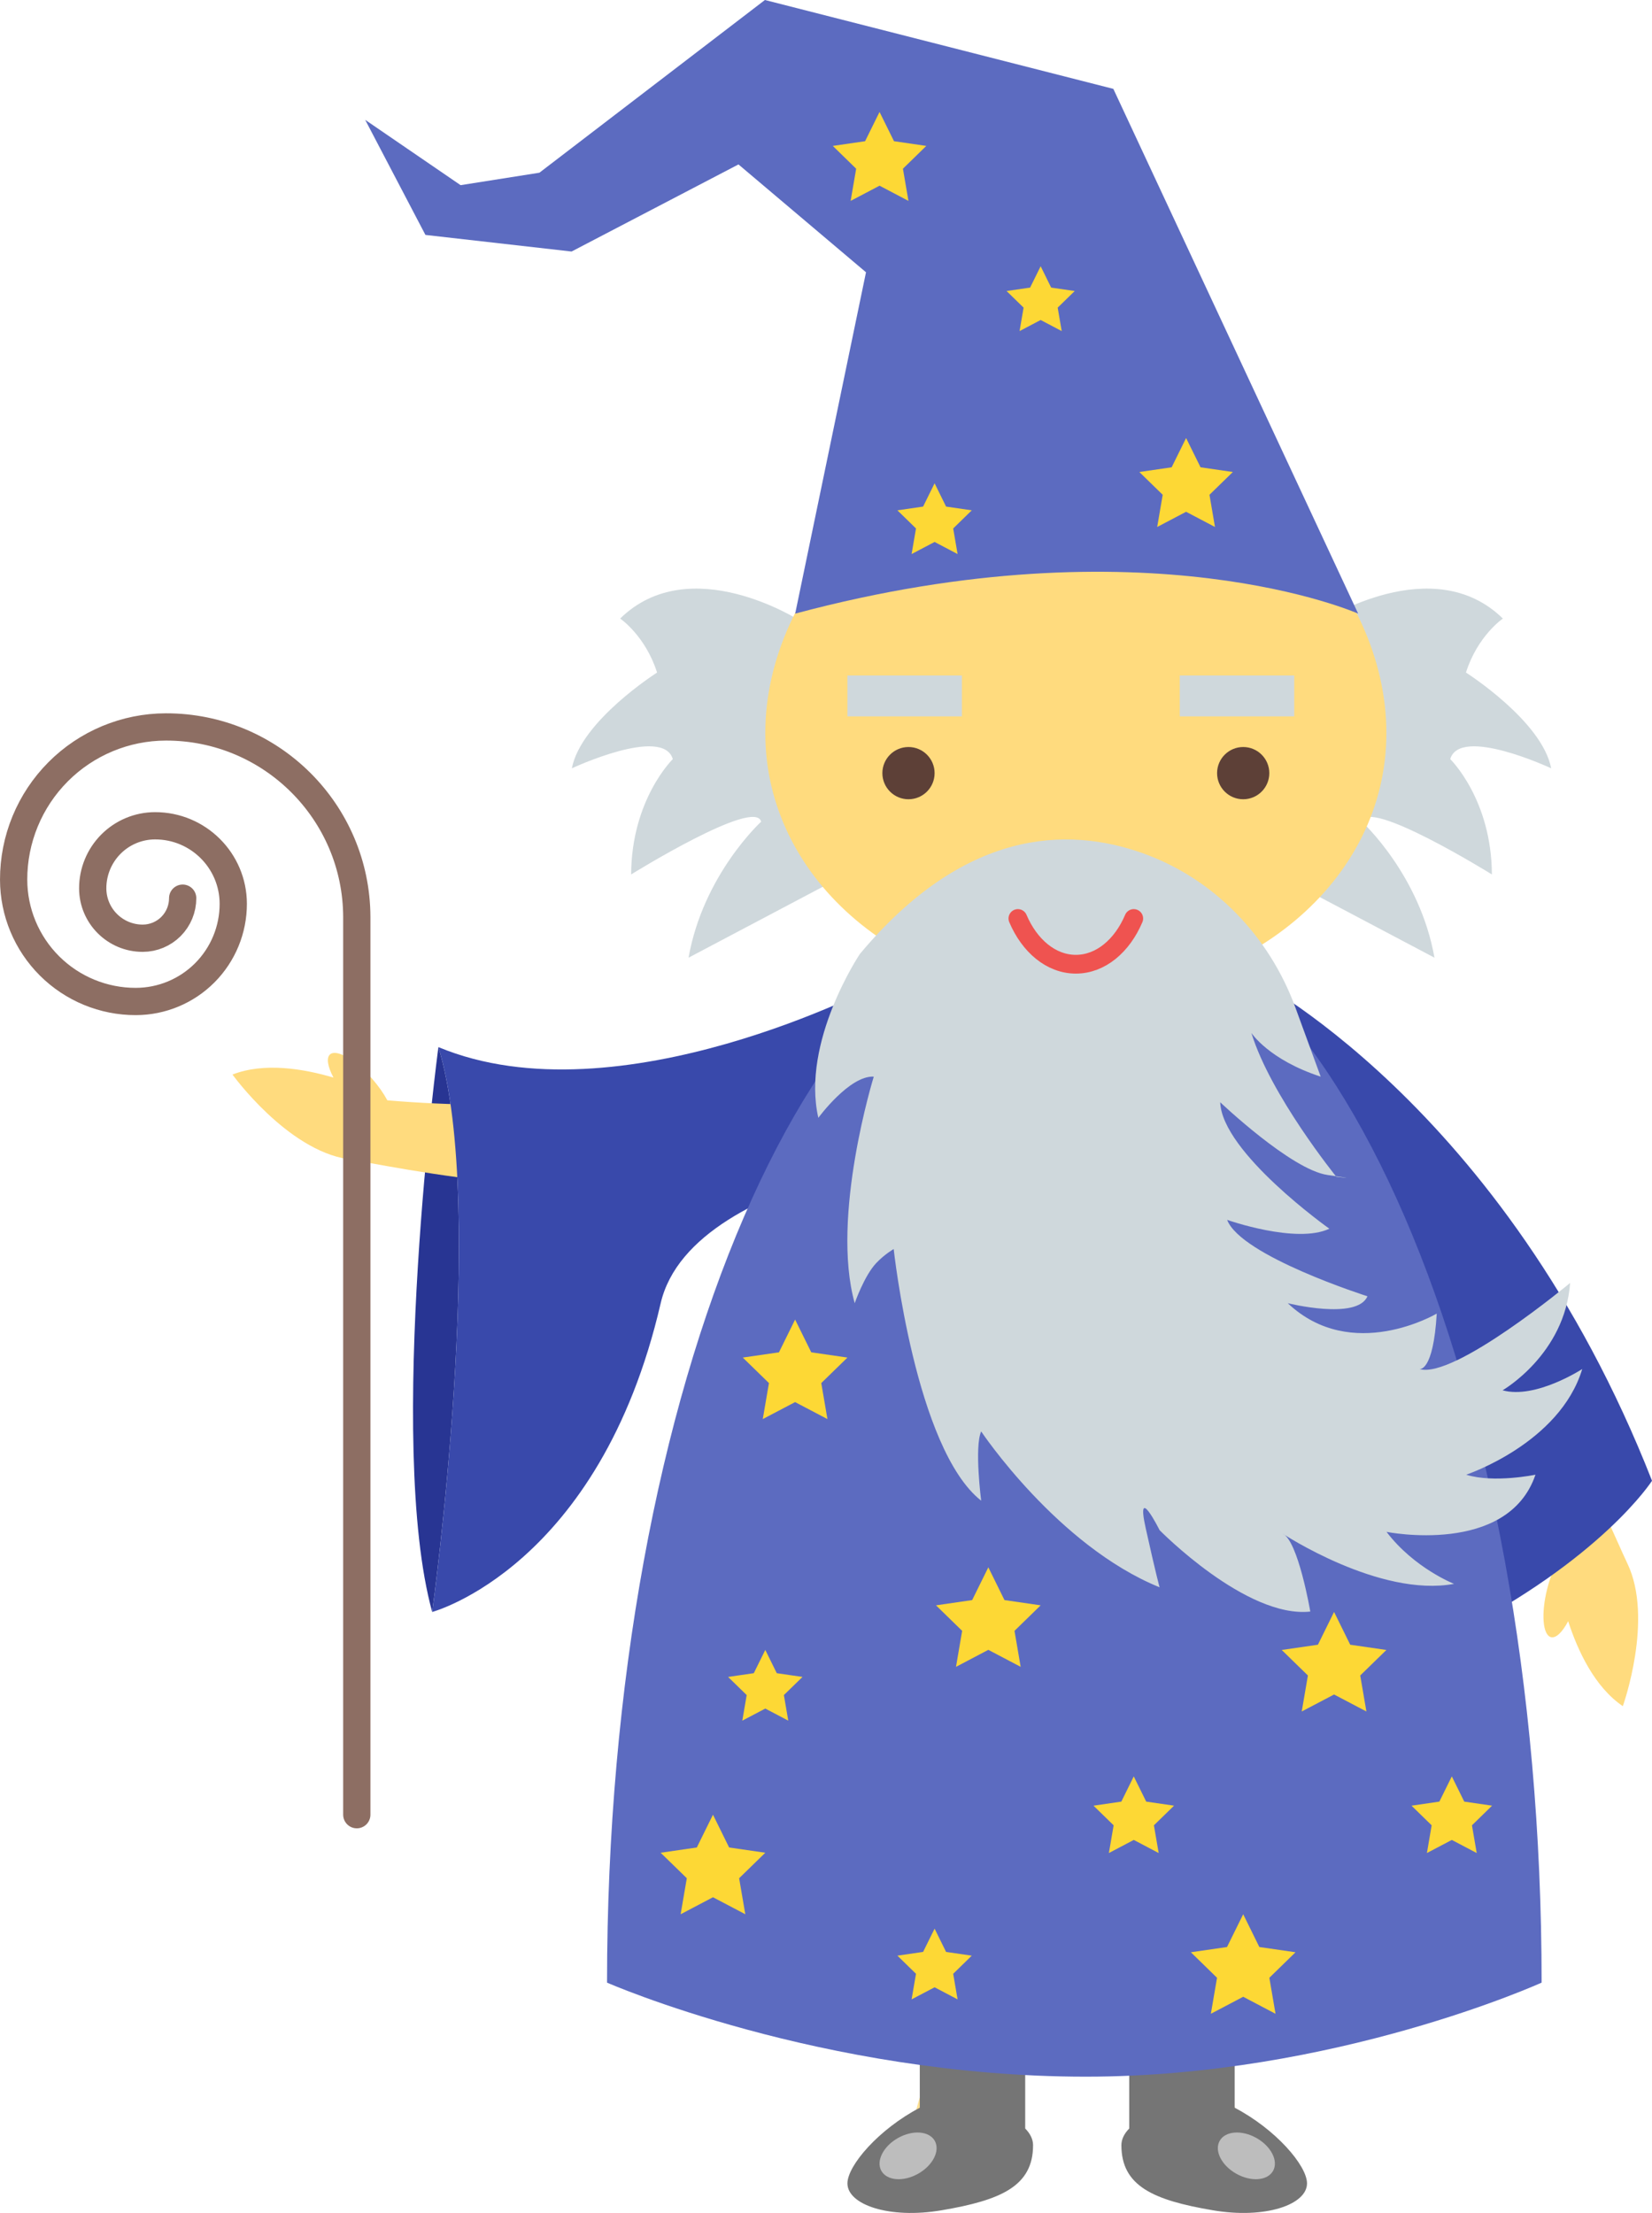 <svg version="1.1" xmlns="http://www.w3.org/2000/svg" xmlns:xlink="http://www.w3.org/1999/xlink" width="89.513" height="119.873" viewBox="0,0,89.513,119.873"><g transform="translate(-190.388,-120)"><g data-paper-data="{&quot;isPaintingLayer&quot;:true}" fill-rule="evenodd" stroke-miterlimit="10" stroke-dasharray="" stroke-dashoffset="0" style="mix-blend-mode: normal"><path d="M278.557,204.67c1.461,3.017 -0.237,7.751 -0.237,7.751c-1.53,-1.038 -2.444,-3.005 -2.962,-4.603c-0.306,0.586 -0.654,0.935 -0.93,0.865c-0.451,-0.115 -0.543,-1.29 -0.204,-2.623c0.13,-0.516 0.306,-0.976 0.498,-1.345c-3.558,-6.25 -7.226,-10.407 -10.3,-13.528l0.82,-7.114c7.805,7.19 12.342,18.587 13.315,20.596" data-paper-data="{&quot;origPos&quot;:null}" fill="#ffdb7e" stroke="none" stroke-width="1" stroke-linecap="butt" stroke-linejoin="miter"/><path d="M257.922,172.779c0,0 13.922,6.893 21.98,27.433c0,0 -2.716,4.252 -10.848,8.374c-8.132,4.124 0,-0.99 0,-0.99c0,0 -13.22,-19.843 -11.132,-34.817" fill="#3949ab" stroke="none" stroke-width="1" stroke-linecap="butt" stroke-linejoin="miter"/><path d="M214.142,176.72c2.686,8.782 -0.336,30.598 -0.336,30.598c-2.518,-9.135 0.336,-30.598 0.336,-30.598" fill="#283593" stroke="none" stroke-width="1" stroke-linecap="butt" stroke-linejoin="miter"/><path d="M209.242,182.79c-3.315,-0.503 -6.257,-4.583 -6.257,-4.583c1.722,-0.673 3.861,-0.313 5.472,0.165c-0.31,-0.584 -0.4,-1.068 -0.186,-1.256c0.35,-0.307 1.37,0.282 2.278,1.316c0.35,0.399 0.631,0.805 0.827,1.172c7.166,0.605 12.67,-0.065 16.984,-0.83l5.401,4.702c-10.346,2.363 -22.311,-0.35 -24.519,-0.685" data-paper-data="{&quot;origPos&quot;:null}" fill="#ffdb7e" stroke="none" stroke-width="1" stroke-linecap="butt" stroke-linejoin="miter"/><path d="M214.142,176.72c9.756,4.068 23.904,-3.41 23.904,-3.41l6.822,8.596c0,0 -16.948,1.204 -18.683,8.696c-3.312,14.298 -12.379,16.716 -12.379,16.716c0,0 3.022,-21.816 0.336,-30.598" fill="#3949ab" stroke="none" stroke-width="1" stroke-linecap="butt" stroke-linejoin="miter"/><path d="M257.046,216.785l-0.205,16.009c0,0 1.967,4.563 -0.447,6.01c0,0 -4.012,-3.66 -4.128,-5.21l-1.263,-16.81h6.043z" fill="#ffe094" stroke="none" stroke-width="1" stroke-linecap="butt" stroke-linejoin="miter"/><path d="M251.575,235.299v-7.504h5.713v6.378c2.226,1.166 3.92,3.134 3.92,4.1c0,1.148 -2.253,1.941 -5.112,1.454c-3.213,-0.547 -4.946,-1.308 -4.946,-3.523c0,-0.318 0.151,-0.626 0.425,-0.905" fill="#757575" stroke="none" stroke-width="1" stroke-linecap="butt" stroke-linejoin="miter"/><path d="M257.377,237.749c-0.799,-0.449 -1.203,-1.247 -0.901,-1.782c0.3,-0.535 1.192,-0.604 1.99,-0.155c0.799,0.449 1.203,1.247 0.903,1.782c-0.302,0.535 -1.192,0.605 -1.992,0.155" fill="#bdbdbd" stroke="none" stroke-width="1" stroke-linecap="butt" stroke-linejoin="miter"/><path d="M240.318,216.784h6.043l-1.264,16.81c-0.116,1.55 -4.128,5.21 -4.128,5.21c-2.413,-1.447 -0.446,-6.01 -0.446,-6.01l-0.205,-16.009z" fill="#ffe094" stroke="none" stroke-width="1" stroke-linecap="butt" stroke-linejoin="miter"/><path d="M245.938,235.299c0.275,0.279 0.426,0.587 0.426,0.905c0,2.215 -1.734,2.976 -4.946,3.523c-2.859,0.487 -5.112,-0.306 -5.112,-1.454c0,-0.966 1.693,-2.934 3.92,-4.1v-6.378h5.712v7.504" fill="#757575" stroke="none" stroke-width="1" stroke-linecap="butt" stroke-linejoin="miter"/><path d="M240.137,237.749c-0.8,0.45 -1.69,0.38 -1.992,-0.155c-0.3,-0.535 0.104,-1.333 0.902,-1.782c0.8,-0.449 1.69,-0.38 1.991,0.155c0.301,0.535 -0.103,1.333 -0.901,1.782" fill="#bdbdbd" stroke="none" stroke-width="1" stroke-linecap="butt" stroke-linejoin="miter"/><path d="M262.103,153.608c0,0 5.935,-3.81 9.717,-0.101c0,0 -1.366,0.925 -2,2.925c0,0 4.128,2.62 4.618,5.187c0,0 -4.941,-2.31 -5.47,-0.498c0,0 2.24,2.172 2.257,6.247c0,0 -6.727,-4.18 -7.044,-2.857c0,0 3.138,2.863 3.933,7.366l-10.483,-5.537l-8.358,-1.744l2.492,-11.935zM233.708,153.608c0,0 -5.935,-3.81 -9.717,-0.101c0,0 1.366,0.925 2,2.925c0,0 -4.128,2.62 -4.617,5.187c0,0 4.94,-2.31 5.47,-0.498c0,0 -2.24,2.172 -2.258,6.247c0,0 6.728,-4.18 7.044,-2.857c0,0 -3.137,2.863 -3.933,7.366l10.483,-5.537l8.358,-1.744l-2.491,-11.935z" fill="#cfd8dc" stroke="none" stroke-width="1" stroke-linecap="butt" stroke-linejoin="miter"/><path d="M223.28,227.397c0,-32.392 11.336,-58.65 25.32,-58.65c13.984,0 25.32,26.258 25.32,58.65c0,0 -11.21,5.094 -24.699,5.094c-14.333,0 -25.941,-5.094 -25.941,-5.094" fill="#5c6bc0" stroke="none" stroke-width="1" stroke-linecap="butt" stroke-linejoin="miter"/><path d="M200.286,168.653c0.001,0.574 -0.226,1.126 -0.632,1.533c-0.405,0.407 -0.956,0.636 -1.53,0.637c-1.495,0.003 -2.709,-1.206 -2.712,-2.701c-0.002,-0.897 0.353,-1.759 0.986,-2.395c0.633,-0.636 1.493,-0.994 2.391,-0.995c2.335,-0.004 4.232,1.885 4.238,4.22c0.003,1.402 -0.551,2.748 -1.541,3.742c-0.99,0.994 -2.334,1.553 -3.736,1.556c-1.753,0.004 -3.436,-0.689 -4.678,-1.926c-1.242,-1.237 -1.942,-2.917 -1.945,-4.67c-0.004,-2.191 0.863,-4.294 2.409,-5.846c1.546,-1.552 3.646,-2.426 5.837,-2.43c5.704,-0.011 10.337,4.602 10.348,10.305v48.617" fill="none" stroke="#8d6e63" stroke-width="1.477" stroke-linecap="round" stroke-linejoin="round"/><path d="M231.855,159.706c0,-8.036 7.533,-15.978 16.826,-15.978c9.294,0 16.828,7.942 16.828,15.978c0,8.035 -7.534,14.263 -16.828,14.263c-9.293,0 -16.826,-6.228 -16.826,-14.263" data-paper-data="{&quot;origPos&quot;:null}" fill="#ffdb7e" stroke="none" stroke-width="1" stroke-linecap="butt" stroke-linejoin="miter"/><path d="M256.335,161.88c0,0.781 0.634,1.415 1.415,1.415c0.781,0 1.415,-0.634 1.415,-1.415c0,-0.781 -0.634,-1.415 -1.415,-1.415c-0.781,0 -1.415,0.634 -1.415,1.415M241.029,161.88c0,0.781 -0.634,1.415 -1.415,1.415c-0.781,0 -1.415,-0.634 -1.415,-1.415c0,-0.781 0.634,-1.415 1.415,-1.415c0.781,0 1.415,0.634 1.415,1.415" fill="#5d4037" stroke="none" stroke-width="1" stroke-linecap="butt" stroke-linejoin="miter"/><path d="M263.98,153.24c0,0 -11.476,-5.104 -30.505,0l3.837,-18.491l-6.91,-5.842l-9.044,4.718l-7.918,-0.899l-3.264,-6.234l5.169,3.538l4.27,-0.674l12.22,-9.356l18.879,4.814l13.265,28.425z" fill="#5c6bc0" stroke="none" stroke-width="1" stroke-linecap="butt" stroke-linejoin="miter"/><path d="M236.982,171.673c5.632,-6.738 11.193,-6.935 15.346,-5.448c3.858,1.382 6.84,4.502 8.249,8.349l1.372,3.747c-2.816,-0.918 -3.755,-2.368 -3.755,-2.368c1.033,3.379 4.6,7.789 4.6,7.789c0,0 1.501,0.188 -0.469,-0.094c-1.972,-0.28 -5.82,-3.94 -5.82,-3.94c0.093,2.72 5.913,6.85 5.913,6.85c-1.783,0.845 -5.538,-0.478 -5.538,-0.478c0.751,1.962 7.603,4.138 7.603,4.138c-0.563,1.313 -4.318,0.375 -4.318,0.375c3.473,3.285 8.072,0.563 8.072,0.563c-0.188,3.191 -0.938,3.003 -0.938,3.003c1.877,0.563 8.165,-4.663 8.165,-4.663c-0.281,3.875 -3.66,5.815 -3.66,5.815c1.783,0.495 4.317,-1.152 4.317,-1.152c-1.219,4.035 -6.288,5.724 -6.288,5.724c1.502,0.47 3.754,0 3.754,0c-1.501,4.411 -8.071,3.097 -8.071,3.097c1.501,1.971 3.66,2.816 3.66,2.816c-4.036,0.75 -9.292,-2.722 -9.292,-2.722c0.845,0.376 1.502,4.223 1.502,4.223c-3.473,0.376 -8.166,-4.41 -8.166,-4.41c0,0 -1.314,-2.628 -0.75,-0.094c0.562,2.533 0.75,3.19 0.75,3.19c-5.538,-2.252 -9.668,-8.445 -9.668,-8.445c-0.375,0.844 0,3.753 0,3.753c-3.567,-2.815 -4.74,-13.631 -4.74,-13.631c0,0 -0.48,0.271 -0.938,0.751c-0.657,0.688 -1.174,2.182 -1.174,2.182c-1.313,-4.692 1.033,-12.272 1.033,-12.272c-1.314,-0.073 -3.004,2.231 -3.004,2.231c-0.938,-4.129 2.253,-8.879 2.253,-8.879" fill="#cfd8dc" stroke="none" stroke-width="1" stroke-linecap="butt" stroke-linejoin="miter"/><path d="M251.82,169.754c-0.627,1.48 -1.796,2.477 -3.138,2.477c-1.343,0 -2.512,-0.998 -3.14,-2.477" fill="none" stroke="#ef5350" stroke-width="1.016" stroke-linecap="round" stroke-linejoin="round"/><path d="M242.508,157.698h-6.203M260.515,157.698h-6.202" fill="none" stroke="#cfd8dc" stroke-width="2.215" stroke-linecap="butt" stroke-linejoin="miter"/><path d="M255.439,145.313l1.75,0.255l-1.266,1.234l0.298,1.744l-1.565,-0.823l-1.566,0.823l0.299,-1.744l-1.266,-1.234l1.75,-0.255l0.783,-1.585zM247.345,135.579l1.277,0.185l-0.924,0.9l0.218,1.27l-1.141,-0.6l-1.142,0.6l0.218,-1.27l-0.923,-0.9l1.276,-0.185l0.571,-1.157zM241.651,147.441l1.392,0.203l-1.007,0.982l0.238,1.386l-1.245,-0.655l-1.246,0.655l0.238,-1.386l-1.007,-0.982l1.392,-0.203l0.623,-1.261zM238.829,127.649l1.75,0.255l-1.266,1.235l0.299,1.743l-1.566,-0.823l-1.566,0.823l0.299,-1.743l-1.266,-1.235l1.75,-0.255l0.783,-1.585zM234.346,193.254l1.96,0.284l-1.418,1.382l0.334,1.95l-1.752,-0.92l-1.752,0.92l0.335,-1.95l-1.418,-1.382l1.96,-0.284l0.875,-1.774zM244.815,206.675l1.96,0.284l-1.417,1.382l0.334,1.95l-1.752,-0.921l-1.752,0.921l0.334,-1.95l-1.418,-1.382l1.96,-0.284l0.876,-1.775zM232.477,210.635l1.393,0.203l-1.008,0.982l0.238,1.386l-1.245,-0.655l-1.245,0.655l0.237,-1.386l-1.007,-0.982l1.392,-0.203l0.623,-1.261zM229.895,220.076l1.96,0.285l-1.418,1.381l0.335,1.95l-1.752,-0.92l-1.752,0.921l0.334,-1.952l-1.418,-1.38l1.96,-0.285l0.876,-1.775zM241.651,225.734l1.392,0.202l-1.007,0.982l0.238,1.386l-1.245,-0.655l-1.246,0.655l0.238,-1.386l-1.007,-0.982l1.392,-0.203l0.623,-1.26zM258.625,225.468l1.96,0.284l-1.418,1.382l0.335,1.951l-1.752,-0.922l-1.752,0.921l0.334,-1.95l-1.417,-1.382l1.958,-0.284l0.877,-1.775zM252.495,217.592l1.508,0.219l-1.091,1.064l0.258,1.502l-1.349,-0.71l-1.349,0.71l0.258,-1.502l-1.092,-1.063l1.509,-0.22l0.673,-1.366zM263.549,209.093l1.96,0.284l-1.418,1.382l0.335,1.95l-1.752,-0.92l-1.752,0.92l0.334,-1.95l-1.418,-1.382l1.96,-0.284l0.876,-1.775zM269.728,217.592l1.508,0.219l-1.091,1.064l0.258,1.502l-1.349,-0.71l-1.349,0.71l0.257,-1.502l-1.091,-1.063l1.508,-0.22l0.675,-1.366z" fill="#fdd835" stroke="none" stroke-width="1" stroke-linecap="butt" stroke-linejoin="miter"/></g></g></svg>